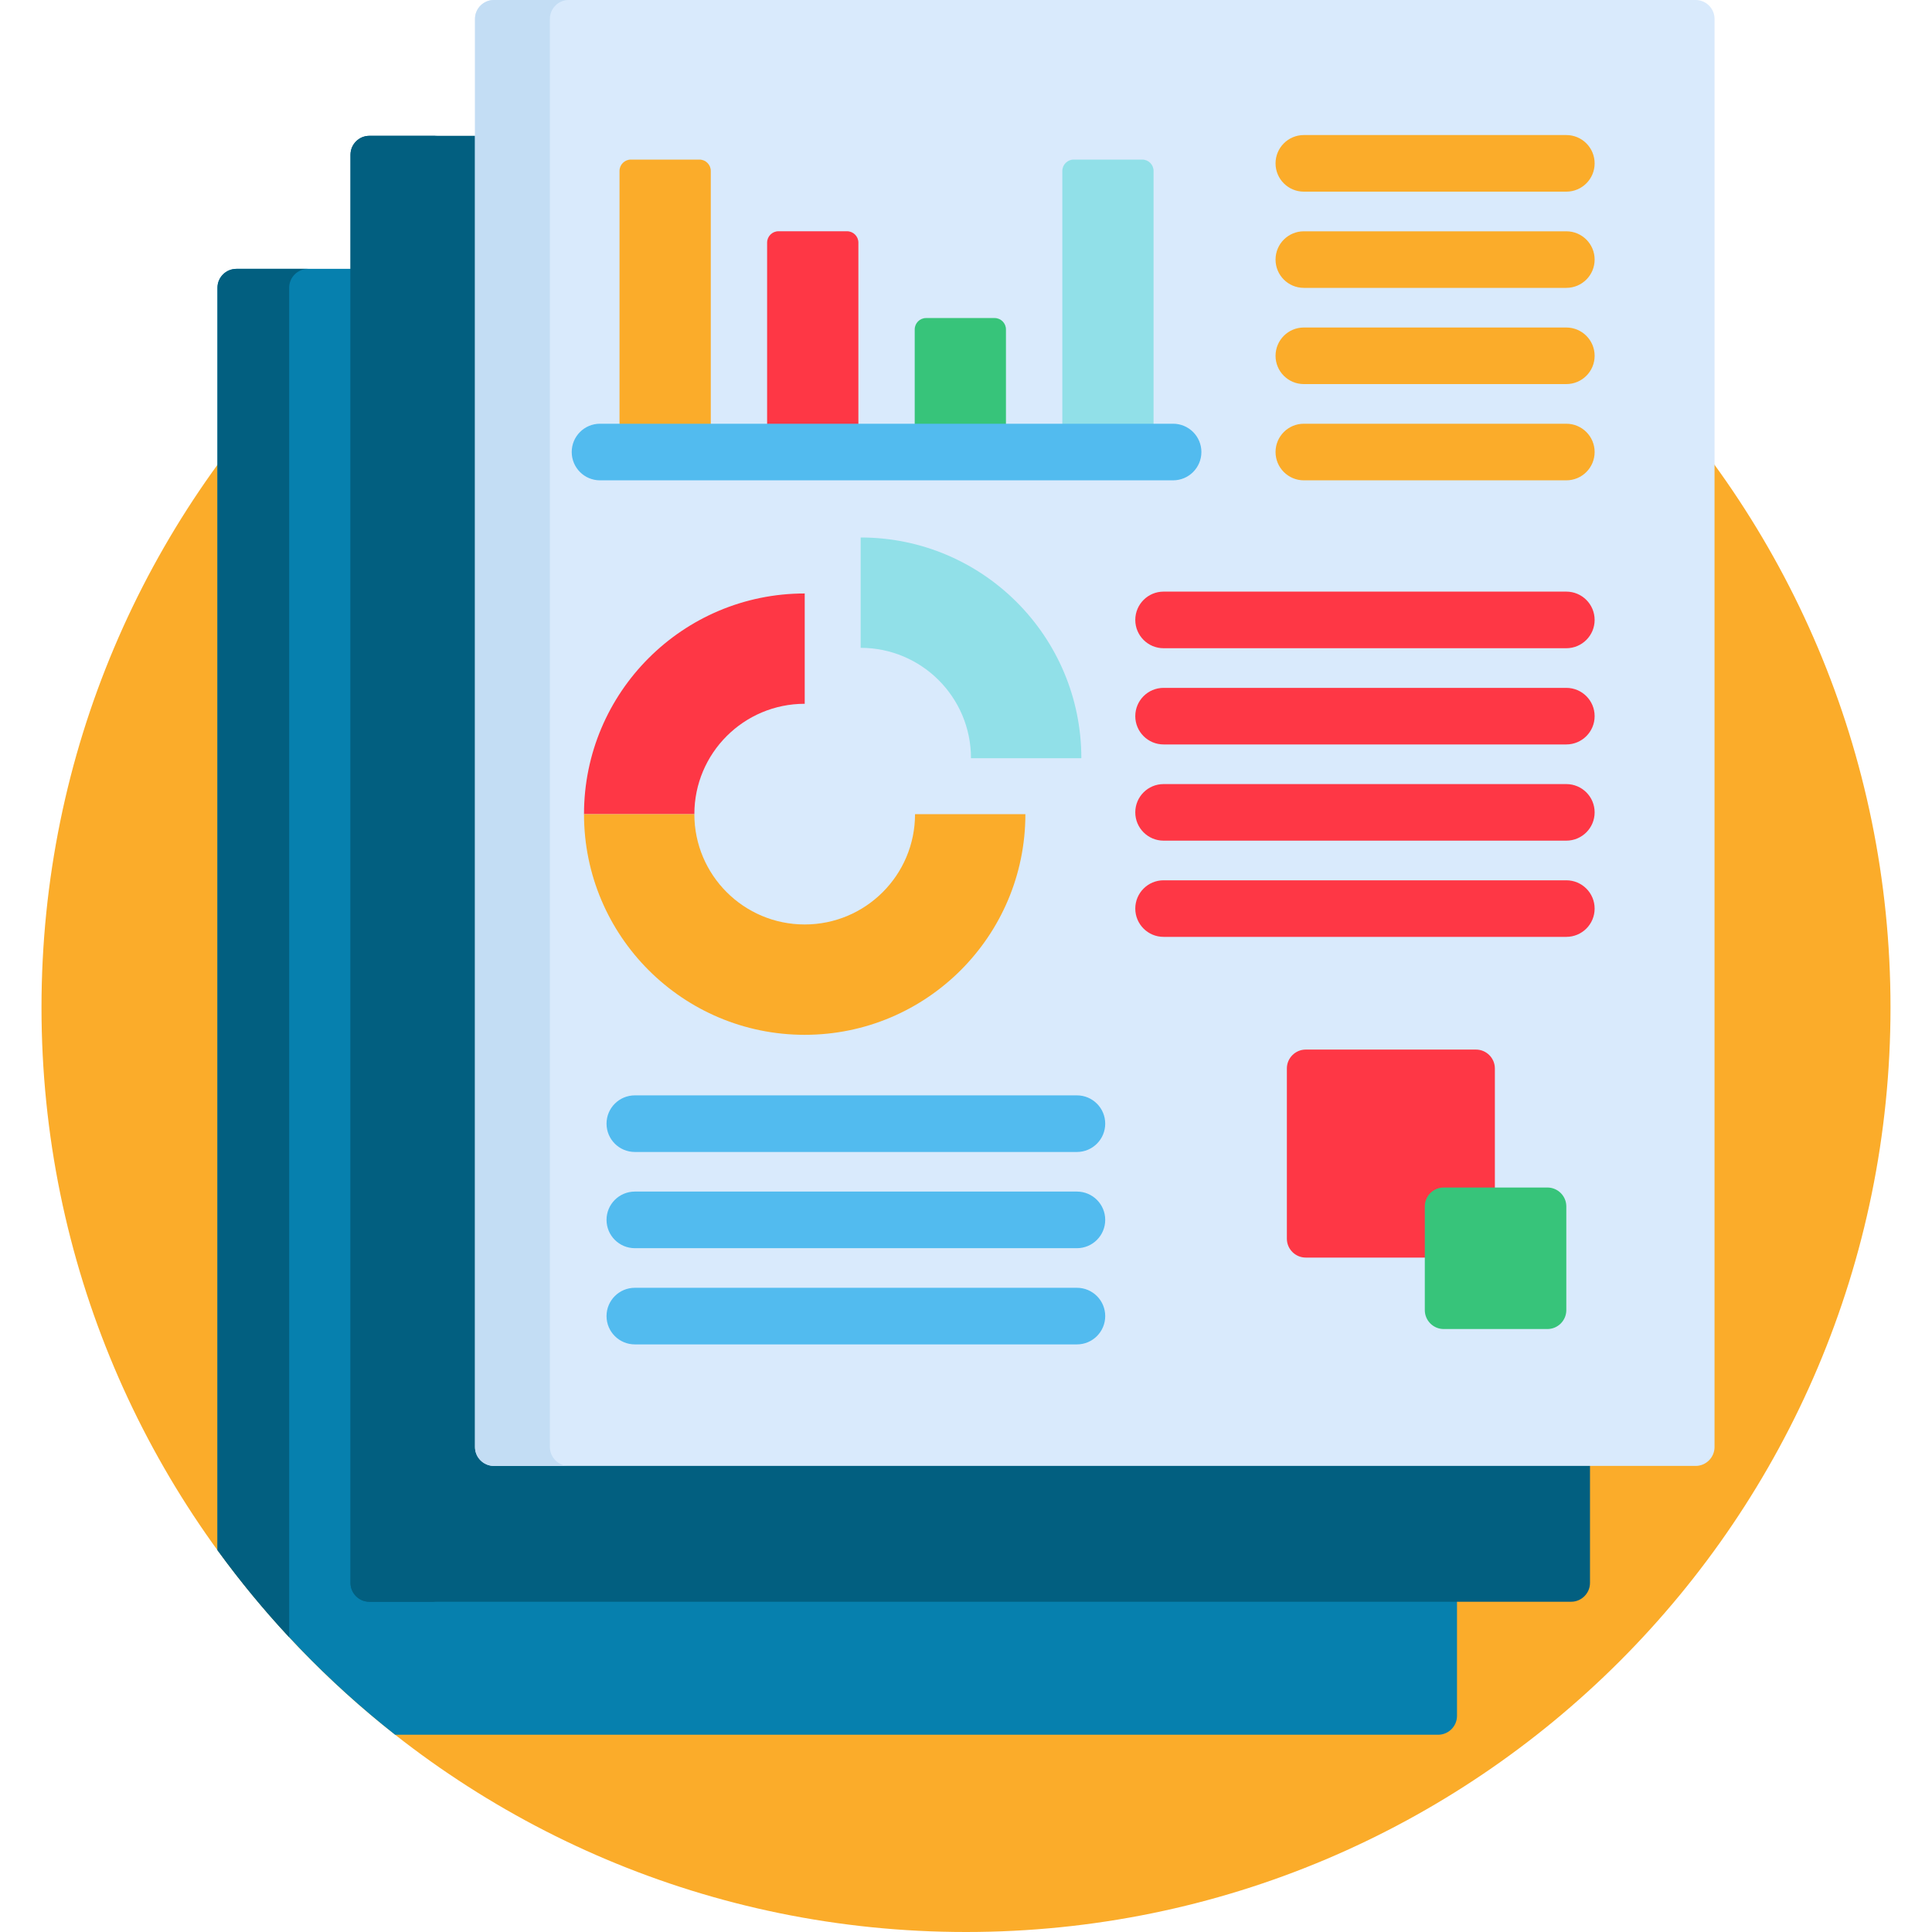 <svg width="50" height="50" viewBox="0 0 50 50" fill="none" xmlns="http://www.w3.org/2000/svg">
<path d="M25 50C38.214 50 48.926 39.288 48.926 26.074C48.926 12.86 38.214 2.148 25 2.148C11.786 2.148 1.074 12.86 1.074 26.074C1.074 39.288 11.786 50 25 50Z" fill="#FBAC2A"/>
<path d="M9.836 41.176C9.567 41.176 9.347 40.956 9.347 40.688V6.958H6.117C5.848 6.958 5.628 7.177 5.628 7.446V40.117C6.934 41.914 8.482 43.524 10.226 44.895H37.218C37.487 44.895 37.707 44.676 37.707 44.407V41.176L9.836 41.176Z" fill="#0680AE"/>
<path d="M7.484 7.446C7.484 7.177 7.704 6.958 7.972 6.958H6.117C5.848 6.958 5.628 7.177 5.628 7.446V40.117C6.201 40.906 6.821 41.658 7.484 42.371V7.446Z" fill="#025F80"/>
<path d="M13.058 37.661C12.79 37.661 12.57 37.441 12.57 37.172V3.515H9.559C9.29 3.515 9.071 3.735 9.071 4.004V40.965C9.071 41.233 9.29 41.453 9.559 41.453H40.661C40.929 41.453 41.149 41.233 41.149 40.965V37.661H13.058Z" fill="#025F80"/>
<path d="M10.828 40.965V4.004C10.828 3.735 11.048 3.515 11.317 3.515H9.559C9.29 3.515 9.071 3.735 9.071 4.004V40.965C9.071 41.233 9.29 41.453 9.559 41.453H11.317C11.048 41.453 10.828 41.233 10.828 40.965Z" fill="#025F80"/>
<path d="M44.372 37.449C44.372 37.718 44.152 37.938 43.883 37.938H12.782C12.513 37.938 12.293 37.718 12.293 37.449V0.488C12.293 0.22 12.513 0 12.782 0H43.883C44.152 0 44.372 0.22 44.372 0.488V37.449Z" fill="#D9EAFC"/>
<path d="M14.231 37.449V0.488C14.231 0.22 14.451 0 14.719 0H12.781C12.513 0 12.293 0.22 12.293 0.488V37.449C12.293 37.718 12.513 37.938 12.781 37.938H14.719C14.451 37.938 14.231 37.718 14.231 37.449Z" fill="#C3DDF4"/>
<path d="M40.536 4.96H33.743C33.339 4.96 33.011 4.633 33.011 4.228C33.011 3.823 33.339 3.495 33.743 3.495H40.536C40.941 3.495 41.269 3.823 41.269 4.228C41.269 4.633 40.941 4.96 40.536 4.96Z" fill="#FBAC2A"/>
<path d="M40.536 7.45H33.743C33.339 7.45 33.011 7.123 33.011 6.718C33.011 6.313 33.339 5.986 33.743 5.986H40.536C40.941 5.986 41.269 6.313 41.269 6.718C41.269 7.123 40.941 7.45 40.536 7.45Z" fill="#FBAC2A"/>
<path d="M40.536 9.94H33.743C33.339 9.94 33.011 9.613 33.011 9.208C33.011 8.804 33.339 8.476 33.743 8.476H40.536C40.941 8.476 41.269 8.804 41.269 9.208C41.269 9.613 40.941 9.94 40.536 9.94Z" fill="#FBAC2A"/>
<path d="M40.536 12.431H33.743C33.339 12.431 33.011 12.103 33.011 11.698C33.011 11.294 33.339 10.966 33.743 10.966H40.536C40.941 10.966 41.269 11.294 41.269 11.698C41.269 12.103 40.941 12.431 40.536 12.431Z" fill="#FBAC2A"/>
<path d="M27.871 29.813H16.43C16.025 29.813 15.697 29.485 15.697 29.08C15.697 28.676 16.025 28.348 16.43 28.348H27.871C28.275 28.348 28.603 28.676 28.603 29.08C28.603 29.485 28.275 29.813 27.871 29.813Z" fill="#52BBEF"/>
<path d="M27.871 32.303H16.43C16.025 32.303 15.697 31.975 15.697 31.57C15.697 31.166 16.025 30.838 16.43 30.838H27.871C28.275 30.838 28.603 31.166 28.603 31.57C28.603 31.975 28.275 32.303 27.871 32.303Z" fill="#52BBEF"/>
<path d="M27.871 34.793H16.43C16.025 34.793 15.697 34.465 15.697 34.06C15.697 33.656 16.025 33.328 16.43 33.328H27.871C28.275 33.328 28.603 33.656 28.603 34.06C28.603 34.465 28.275 34.793 27.871 34.793Z" fill="#52BBEF"/>
<path d="M40.536 16.776H30.113C29.709 16.776 29.381 16.448 29.381 16.044C29.381 15.639 29.709 15.311 30.113 15.311H40.536C40.941 15.311 41.269 15.639 41.269 16.044C41.269 16.448 40.941 16.776 40.536 16.776Z" fill="#FE3745"/>
<path d="M40.536 19.266H30.113C29.709 19.266 29.381 18.938 29.381 18.534C29.381 18.129 29.709 17.802 30.113 17.802H40.536C40.941 17.802 41.269 18.129 41.269 18.534C41.269 18.938 40.941 19.266 40.536 19.266Z" fill="#FE3745"/>
<path d="M40.536 21.756H30.113C29.709 21.756 29.381 21.428 29.381 21.024C29.381 20.619 29.709 20.292 30.113 20.292H40.536C40.941 20.292 41.269 20.619 41.269 21.024C41.269 21.428 40.941 21.756 40.536 21.756Z" fill="#FE3745"/>
<path d="M40.536 24.246H30.113C29.709 24.246 29.381 23.919 29.381 23.514C29.381 23.11 29.709 22.782 30.113 22.782H40.536C40.941 22.782 41.269 23.11 41.269 23.514C41.269 23.919 40.941 24.246 40.536 24.246Z" fill="#FE3745"/>
<path d="M15.114 21.07H17.97C17.97 19.493 19.248 18.214 20.826 18.214V15.359C17.672 15.359 15.114 17.916 15.114 21.07Z" fill="#FE3745"/>
<path d="M22.274 13.91V16.766C23.851 16.766 25.129 18.044 25.129 19.622H27.985C27.985 16.467 25.428 13.91 22.274 13.91Z" fill="#91E0E8"/>
<path d="M23.681 21.07C23.681 22.647 22.403 23.925 20.826 23.925C19.248 23.925 17.97 22.647 17.97 21.07H15.114C15.114 24.224 17.672 26.781 20.826 26.781C23.98 26.781 26.537 24.224 26.537 21.07H23.681Z" fill="#FBAC2A"/>
<path d="M18.395 11.243V4.423C18.395 4.262 18.263 4.13 18.102 4.13H16.326C16.165 4.13 16.033 4.262 16.033 4.423V11.243H18.395Z" fill="#FBAC2A"/>
<path d="M22.215 11.243V6.278C22.215 6.117 22.083 5.985 21.922 5.985H20.146C19.985 5.985 19.853 6.117 19.853 6.278V11.243H22.215Z" fill="#FE3745"/>
<path d="M26.034 11.243V8.524C26.034 8.363 25.902 8.231 25.741 8.231H23.966C23.805 8.231 23.673 8.363 23.673 8.524V11.243H26.034Z" fill="#37C47A"/>
<path d="M29.854 11.243V4.423C29.854 4.262 29.723 4.13 29.561 4.13H27.786C27.625 4.13 27.493 4.262 27.493 4.423V11.243H29.854Z" fill="#91E0E8"/>
<path d="M37.07 31.222C37.07 31.06 37.201 30.929 37.362 30.929H38.687V27.651C38.687 27.383 38.467 27.163 38.199 27.163H33.792C33.524 27.163 33.304 27.383 33.304 27.651V32.058C33.304 32.326 33.524 32.546 33.792 32.546H37.07V31.222Z" fill="#FE3745"/>
<path d="M40.536 33.907C40.536 34.175 40.316 34.395 40.048 34.395H37.362C37.094 34.395 36.874 34.175 36.874 33.907V31.221C36.874 30.953 37.094 30.733 37.362 30.733H40.048C40.316 30.733 40.536 30.953 40.536 31.221V33.907Z" fill="#37C47A"/>
<path d="M30.359 12.431H15.528C15.123 12.431 14.796 12.103 14.796 11.698C14.796 11.294 15.123 10.966 15.528 10.966H30.359C30.764 10.966 31.092 11.294 31.092 11.698C31.092 12.103 30.764 12.431 30.359 12.431Z" fill="#52BBEF"/>
</svg>
